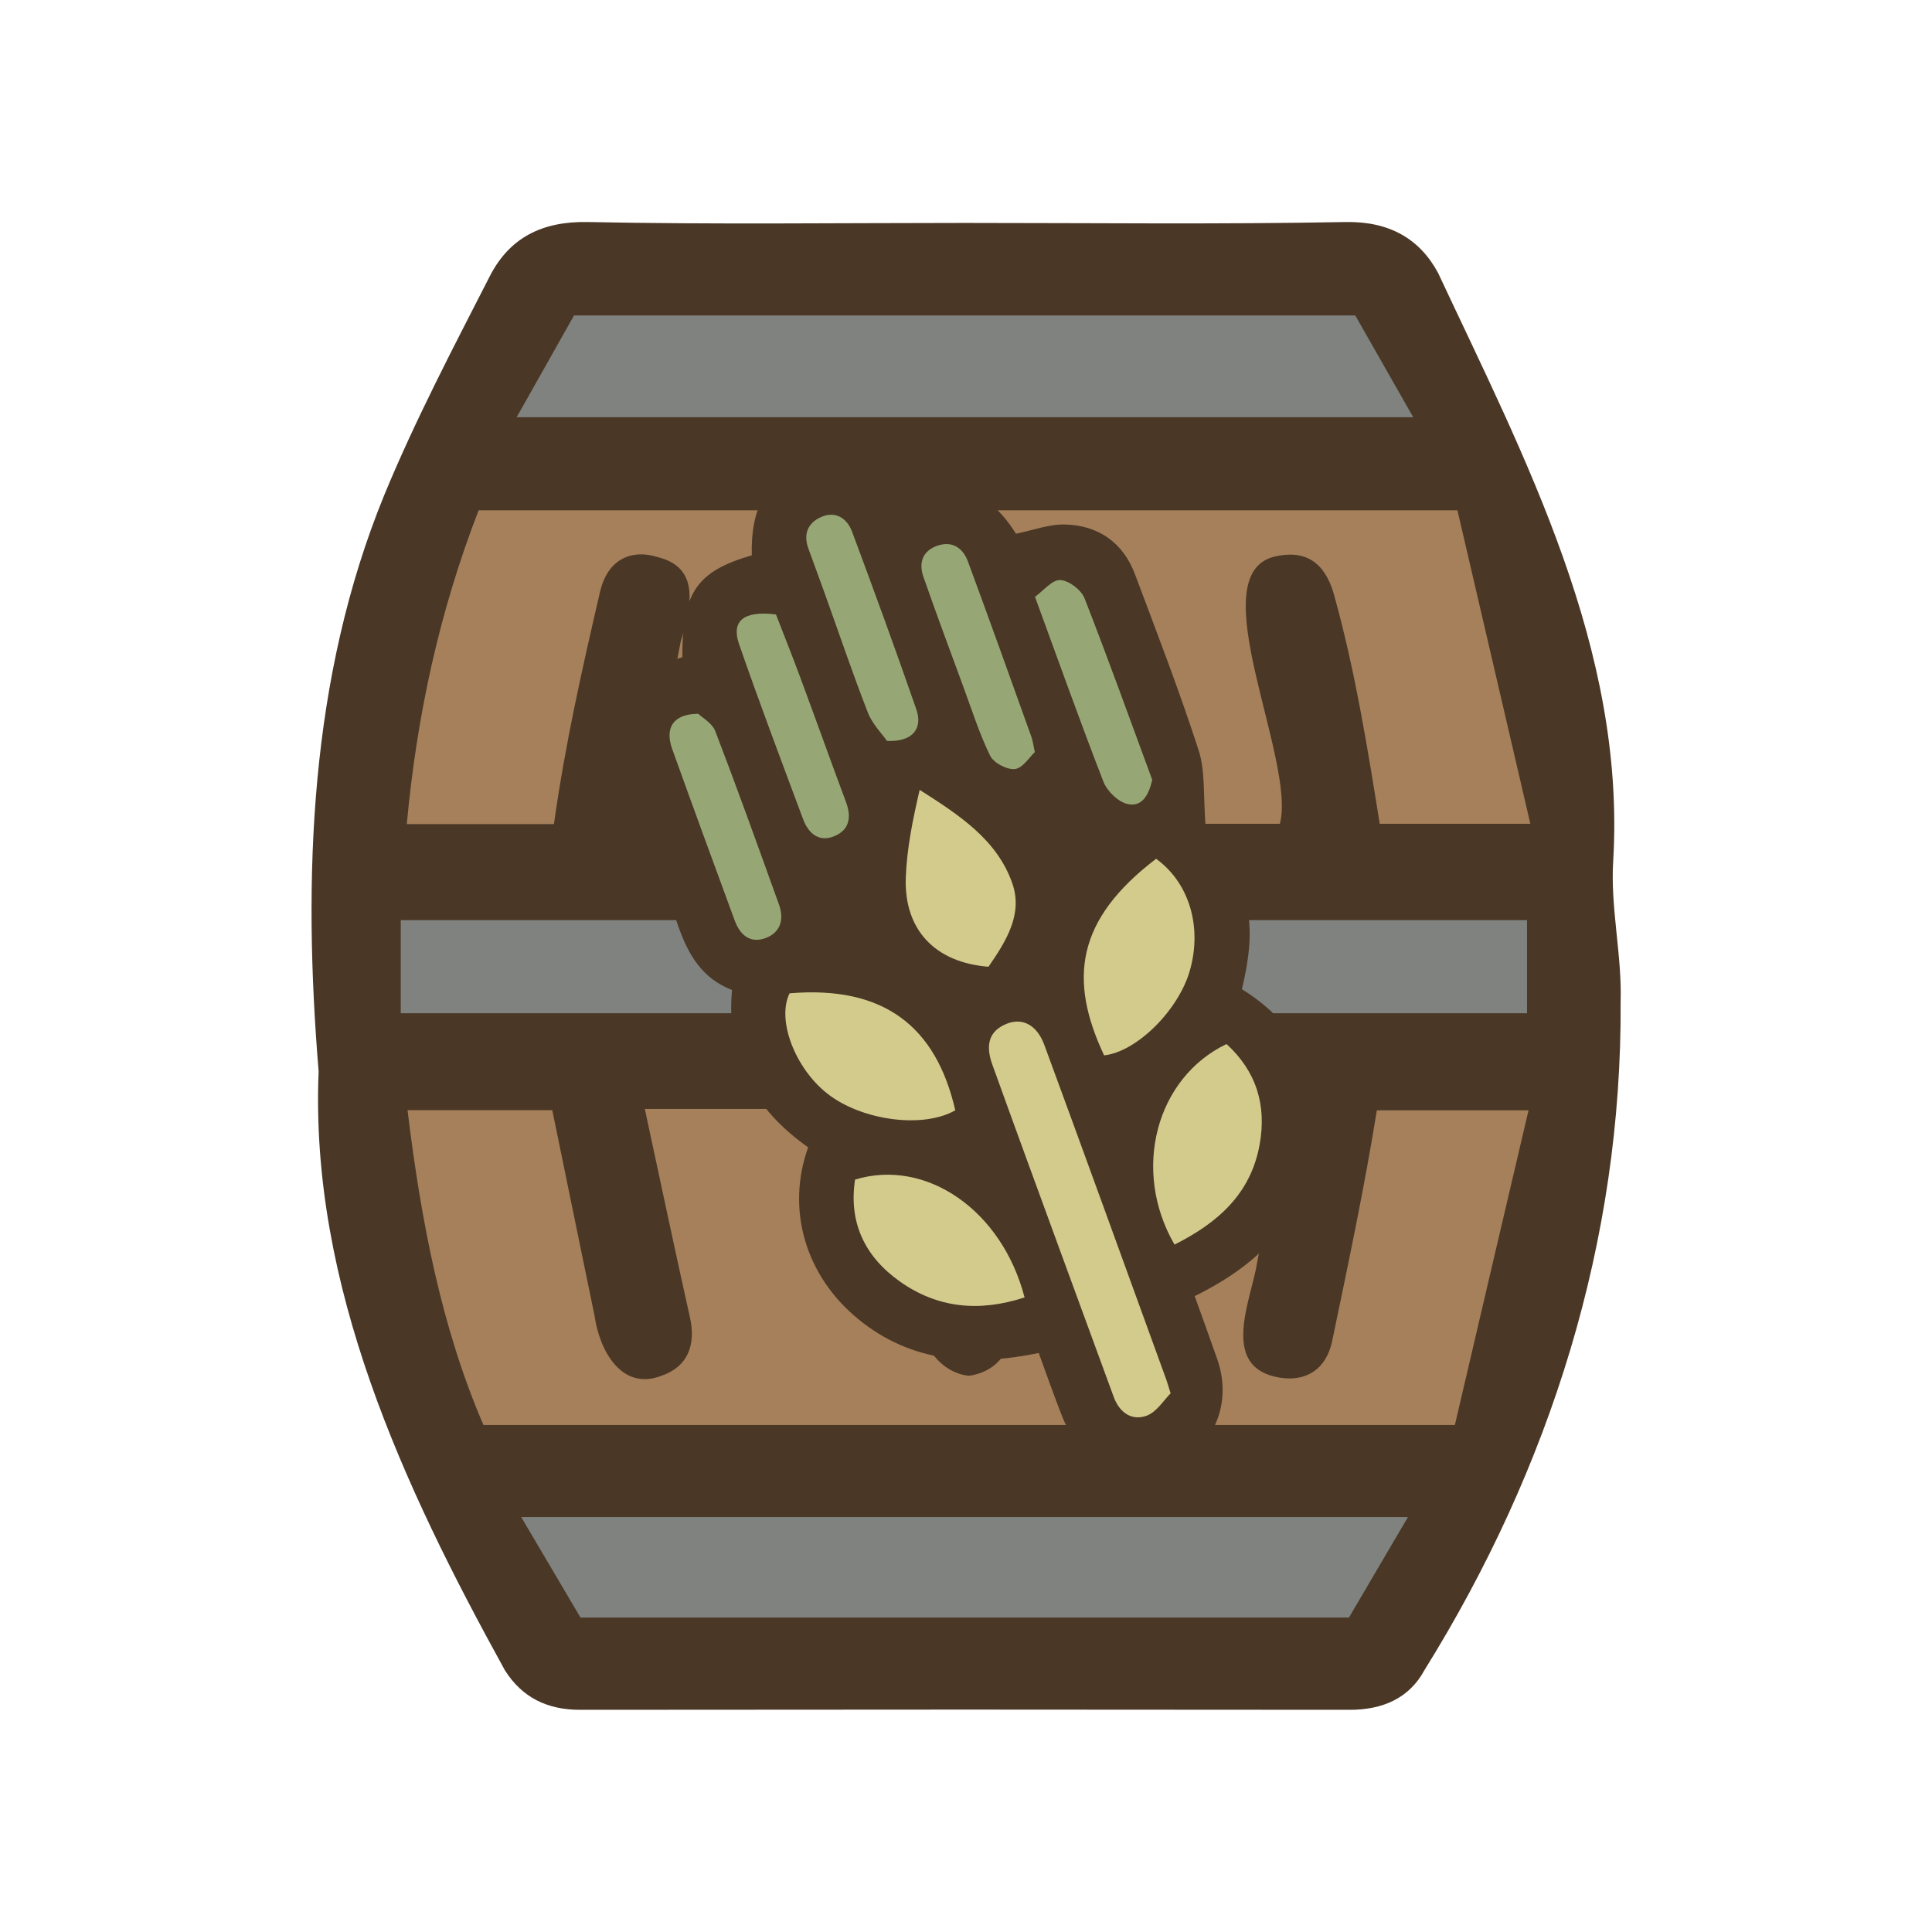 <?xml version="1.0" encoding="UTF-8"?>
<svg id="fill_beer" xmlns="http://www.w3.org/2000/svg" viewBox="0 0 128 128">
  <g>
    <path d="M63.92,14.77c8.42,0,16.83.1,25.24-.06,2.87-.05,4.9,1.1,6.12,3.38,5.76,12.3,12.43,24.9,11.6,38.93-.2,3.1.59,6.25.49,9.37.1,15.82-4.66,30.86-12.99,44.25-1.02,1.89-2.79,2.64-4.96,2.64-17-.02-33.99-.02-50.99,0-2.16,0-3.83-.8-4.98-2.62-6.71-12.17-12.93-25.49-12.34-39.68-1.06-12.82-.61-26.08,4.36-38.21,2.04-4.94,4.54-9.7,6.98-14.47,1.3-2.54,3.45-3.65,6.49-3.59,8.33.17,16.66.06,24.99.06Z" style="fill: #4a3726; stroke-width: 0px;"/>
    <path d="M84.81,54.58h-17.87c0-4.05,0-8.01,0-11.98.05-2.35.36-5.85-2.89-5.82-2.02-.06-3.1,1.08-3.12,3.07-.12,4.93.17,9.74-.14,14.68h-18.02c.8-4.12,1.56-8.08,2.33-12.03.67-2.24,1.35-4.89-1.53-5.59-1.92-.6-3.34.33-3.8,2.23-1.2,5.17-2.33,10.17-3.07,15.46h-9.75c.67-7.23,2.17-14.11,4.76-20.79h64.85c1.56,6.7,3.16,13.57,4.83,20.77h-9.98c-.79-4.92-1.61-10.03-2.95-14.89-.5-2.04-1.6-3.33-3.9-2.84-5.19,1.03,1.37,13.5.23,17.75Z" style="fill: #a5805b; stroke-width: 0px;"/>
    <path d="M60.97,73.48c0,4.43-.02,8.66.02,12.89-.37,2.21,1.07,4.55,3.2,4.78,2.59-.36,3.35-2.9,3-5.32.02-4.04,0-8.09,0-12.32h17.98c-.68,3.67-1.3,7.14-1.97,10.61-.52,2.46-2.2,6.49,1.52,7.14,1.89.33,3.15-.62,3.53-2.37,1.07-5.14,2.13-10.12,2.97-15.33h10.05c-1.67,7.12-3.3,14.07-4.88,20.85H32.03c-2.77-6.42-4.13-13.45-5.03-20.86h9.59c.94,4.56,1.86,9.09,2.8,13.62.33,2.33,1.81,5.03,4.48,3.96,1.69-.59,2.25-2.03,1.84-3.85-1.01-4.51-1.96-9.04-2.99-13.81h18.24Z" style="fill: #a5805b; stroke-width: 0px;"/>
    <path d="M26.55,67.13v-6.17h74.62v6.17H26.55Z" style="fill: #7f827e; stroke-width: 0px;"/>
    <path d="M89.79,20.9c1.24,2.17,2.45,4.3,3.84,6.74h-59.4c1.35-2.4,2.58-4.57,3.8-6.74h51.75Z" style="fill: #7f827e; stroke-width: 0px;"/>
    <path d="M38.46,107.17c-1.21-2.06-2.46-4.17-3.93-6.66h58.75c-1.4,2.39-2.67,4.55-3.91,6.66h-50.91Z" style="fill: #7f827e; stroke-width: 0px;"/>
  </g>
  <g>
    <path d="M53.55,76.02c-3.61-2.55-5.46-5.91-5.05-10.43-1.98-.76-2.91-2.35-3.57-4.25-1.15-3.37-2.44-6.7-3.65-10.05-1.42-3.95-.09-6.54,3.93-7.75-.03-4.26.94-5.69,4.6-6.75-.09-3.09.98-5.04,3.24-5.93,2.37-.92,4.46-.17,6.6,2.35,3.6-1.48,5.76-.86,7.66,2.15,1.11-.22,2.19-.64,3.26-.61,2.21.06,3.84,1.2,4.63,3.31,1.45,3.86,2.94,7.72,4.21,11.64.45,1.39.3,2.97.47,5.15,2.94,3.99,3.48,6.11,2.4,10.69,4.11,2.54,5.56,6.35,4.76,10.94-.79,4.51-3.81,7.39-7.89,9.39.5,1.39,1.01,2.79,1.5,4.19,1.04,2.99-.29,5.98-3.12,7.07-2.91,1.11-5.96-.26-7.14-3.24-.55-1.39-1.04-2.8-1.57-4.25-4.34.89-8.42.65-11.95-2.24-3.51-2.86-4.8-7.27-3.33-11.38Z" style="fill: #4a3726; stroke-width: 0px;"/>
    <path d="M77.56,92.31c-.45.44-.92,1.23-1.58,1.48-.99.37-1.81-.2-2.19-1.23-1.18-3.21-2.35-6.42-3.53-9.63-1.51-4.13-3.03-8.27-4.52-12.41-.49-1.37-.16-2.24.95-2.69,1.03-.42,2,.05,2.5,1.4,2.72,7.39,5.4,14.8,8.09,22.2.06.18.11.36.28.89Z" style="fill: #d3cb8c; stroke-width: 0px;"/>
    <path d="M52.31,65.81c6.26-.53,9.71,2.21,10.98,7.75-2.14,1.23-6.2.68-8.47-1.1-2.13-1.67-3.38-4.87-2.51-6.65Z" style="fill: #d3cb8c; stroke-width: 0px;"/>
    <path d="M77.81,82.45c-2.85-4.93-1.22-11.04,3.45-13.28,1.98,1.81,2.67,4.06,2.19,6.68-.59,3.24-2.75,5.16-5.64,6.61Z" style="fill: #d3cb8c; stroke-width: 0px;"/>
    <path d="M76.6,56.9c2.19,1.59,3.05,4.49,2.24,7.37-.74,2.65-3.53,5.42-5.69,5.65-2.38-5.05-1.83-9,3.44-13.02Z" style="fill: #d3cb8c; stroke-width: 0px;"/>
    <path d="M67.87,85.96c-2.99.98-5.75.71-8.24-1.05-2.31-1.63-3.42-3.89-2.98-6.76,4.7-1.43,9.73,2.02,11.23,7.81Z" style="fill: #d3cb8c; stroke-width: 0px;"/>
    <path d="M65.49,64.05c-3.54-.28-5.6-2.45-5.48-5.9.07-1.93.46-3.84.92-5.82,2.6,1.66,5.13,3.29,6.14,6.2.71,2.03-.4,3.81-1.58,5.52Z" style="fill: #d3cb8c; stroke-width: 0px;"/>
    <path d="M68.57,39.54c.57-.41,1.13-1.13,1.67-1.11.57.02,1.39.65,1.61,1.2,1.57,4.01,3.02,8.06,4.49,12.04-.23.97-.66,1.84-1.67,1.59-.62-.16-1.32-.85-1.56-1.46-1.53-3.93-2.94-7.9-4.54-12.26Z" style="fill: #96a775; stroke-width: 0px;"/>
    <path d="M58.76,49.08c-.32-.46-.97-1.11-1.27-1.89-1.04-2.67-1.95-5.38-2.92-8.07-.33-.93-.68-1.85-1.01-2.77-.35-.95-.05-1.71.85-2.1.97-.42,1.72.11,2.04.97,1.46,3.91,2.89,7.83,4.26,11.78.44,1.28-.25,2.16-1.94,2.09Z" style="fill: #96a775; stroke-width: 0px;"/>
    <path d="M51.41,40.71c.49,1.27,1.06,2.69,1.59,4.12,1.03,2.77,2.02,5.55,3.05,8.31.37.99.23,1.83-.75,2.25-1.03.44-1.74-.17-2.09-1.11-1.44-3.86-2.9-7.72-4.25-11.62-.52-1.52.31-2.22,2.45-1.95Z" style="fill: #96a775; stroke-width: 0px;"/>
    <path d="M46.26,47.29c.24.24.92.61,1.13,1.15,1.46,3.81,2.84,7.65,4.22,11.49.35.97.11,1.85-.89,2.22-1.04.38-1.7-.22-2.05-1.18-1.39-3.78-2.78-7.57-4.14-11.36-.49-1.38.06-2.31,1.73-2.32Z" style="fill: #96a775; stroke-width: 0px;"/>
    <path d="M68.56,49.83c-.36.33-.8,1.06-1.32,1.12-.53.06-1.41-.41-1.64-.88-.72-1.47-1.21-3.04-1.78-4.58-.89-2.42-1.79-4.83-2.64-7.27-.32-.91-.08-1.71.91-2.06.99-.35,1.7.14,2.03,1.02,1.43,3.87,2.82,7.75,4.21,11.63.08.22.11.45.23,1.02Z" style="fill: #96a775; stroke-width: 0px;"/>
  </g>
</svg>
